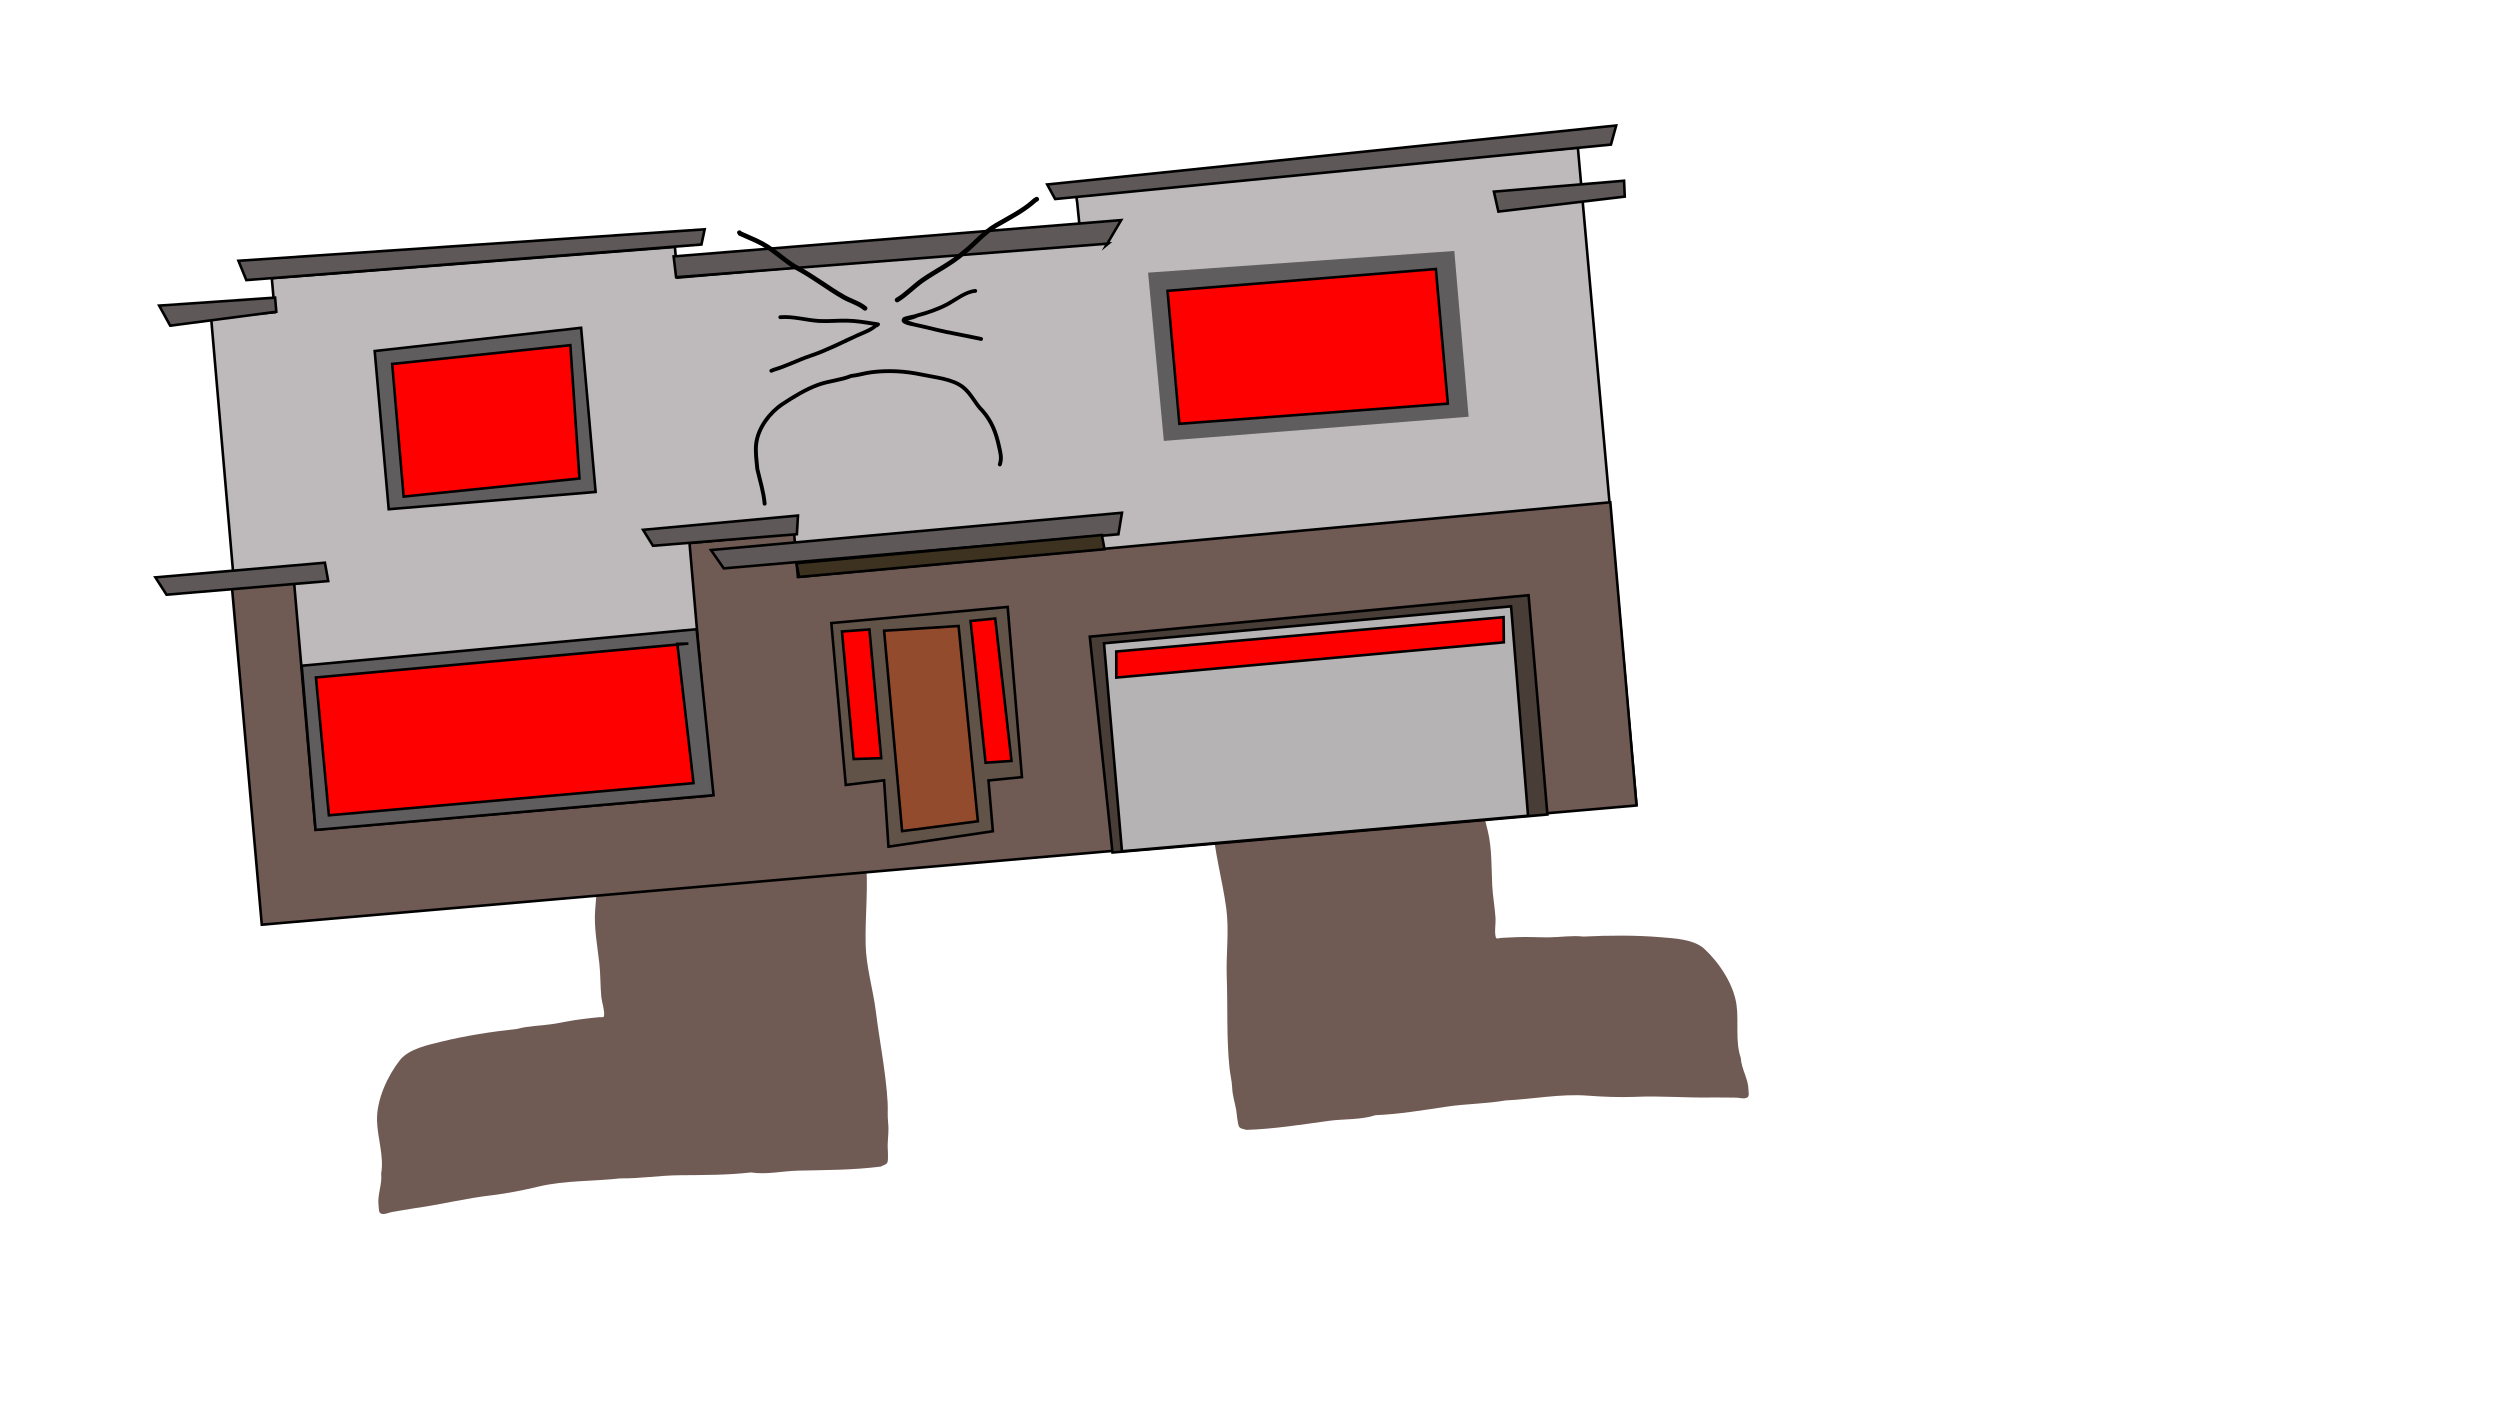 <svg version="1.1" xmlns="http://www.w3.org/2000/svg" xmlns:xlink="http://www.w3.org/1999/xlink" width="959.459" height="539.039" viewBox="0,0,959.459,539.039"><g transform="translate(159.73,89.52)"><g data-paper-data="{&quot;isPaintingLayer&quot;:true}" fill-rule="nonzero" stroke-linejoin="miter" stroke-miterlimit="10" stroke-dasharray="" stroke-dashoffset="0" style="mix-blend-mode: normal"><path d="M-159.73,449.52v-539.039h959.459v539.039z" fill="none" stroke="#f00000" stroke-width="0" stroke-linecap="butt"/><path d="M65.848,213.754c-1.588,0.177 -1.762,-1.383 -1.762,-1.383l0.177,-1.299c1.322,-2.001 0.821,-4.955 0.902,-7.274c0.155,-4.428 1.825,-11.608 -0.647,-15.757c-0.637,-1.069 -1.59,-2.23 -2.571,-3.346l-1.798,-1.115c-0.402,-0.244 -0.689,-0.662 -0.744,-1.16c-0.096,-0.862 0.537,-1.639 1.415,-1.737l2.331,-0.259c1.998,-0.222 3.997,-0.445 5.995,-0.667c3.57,-0.396 6.917,-1.47 10.418,-2.148c3.608,-0.698 7.372,-0.668 11.003,-1.256c11.431,-1.852 23.541,-3.698 35.106,-2.868c7.89,0.03 15.741,-0.135 23.609,-0.316c3.941,-0.091 7.861,-0.876 11.793,-0.571c2.202,0.171 8.158,-1.044 9.796,0.773c0.873,0.968 0.665,2.525 0.72,3.819c0.131,3.071 -0.572,6.98 -0.914,10.117c-0.594,5.687 -0.486,11.475 -0.76,17.182c-0.147,3.07 0.745,6.512 1.085,9.562c0.952,8.556 2.255,16.953 1.48,25.494c1.198,10.972 -0.257,22.37 0.01,33.404c0.213,8.809 2.846,17.152 3.923,25.739c1.432,11.617 3.835,23.165 4.515,34.909c0.149,2.568 -0.102,5.09 0.181,7.658c0.345,3.132 -0.064,5.429 -0.169,8.532c-0.044,1.298 0.403,5.83 -0.131,6.877c-0.438,0.861 -1.66,1.023 -2.491,1.534c-10.749,1.353 -20.881,1.322 -31.646,1.555c-5.87,0.127 -12.423,1.64 -18.195,0.692c-9.072,1.057 -18.258,0.988 -27.438,1.076c-7.621,0.073 -15.053,1.305 -22.76,1.21c-10.229,1.158 -21.325,0.741 -31.358,3.146c-5.701,1.367 -11.949,2.607 -17.724,3.312c-10.049,1.118 -19.706,3.601 -29.732,4.98c-2.906,0.4 -5.78,1.009 -8.677,1.454c-1.443,0.221 -3.008,1.174 -4.34,0.593c-0.928,-0.405 -0.731,-1.88 -0.876,-2.869c-0.609,-4.139 1.444,-8.279 0.984,-12.471c1.153,-6.626 -1.417,-13.612 -1.592,-20.294c-0.211,-8.086 4.082,-17.328 8.976,-23.488c3.579,-4.143 10.529,-5.562 15.71,-6.838c9.352,-2.304 19.58,-3.873 29.168,-4.906c4.224,-1.183 8.701,-1.147 13.031,-1.786c4.141,-0.611 8.109,-1.566 12.302,-2.032c1.997,-0.222 3.994,-0.484 5.995,-0.667c0.654,-0.06 1.83,0.232 1.927,-0.407c0.331,-2.166 -0.757,-5.004 -1.011,-7.211c-0.438,-4.338 -0.278,-8.558 -0.773,-13.009c-0.741,-6.656 -2.142,-13.973 -1.595,-20.656c0.411,-5.023 0.916,-9.822 0.328,-14.973c-0.131,-1.304 0.229,-2.614 0.258,-3.925c0.17,-7.532 -2.604,-15.039 -2.179,-22.617c0.125,-2.223 0.331,-4.436 0.486,-6.645c-0.094,0.252 -0.201,0.503 -0.321,0.751c-0.005,0.401 -0.143,1.437 -1.42,1.579z" data-paper-data="{&quot;index&quot;:null}" fill="#705a54" stroke="none" stroke-width="0.5" stroke-linecap="butt"/><path d="M406.848,183.734c-1.284,0.061 -1.583,-0.941 -1.651,-1.336c-0.158,-0.226 -0.302,-0.457 -0.435,-0.691c0.502,2.157 1.055,4.31 1.529,6.485c1.616,7.416 0.06,15.267 1.417,22.677c0.236,1.289 0.798,2.527 0.874,3.835c0.231,5.18 1.488,9.839 2.686,14.734c1.594,6.514 1.365,13.96 1.683,20.649c0.213,4.474 1.037,8.615 1.289,12.968c0.097,2.22 -0.53,5.194 0.139,7.281c0.197,0.615 1.312,0.142 1.967,0.098c2.005,-0.135 4.018,-0.191 6.025,-0.287c4.214,-0.201 8.283,0.116 12.468,0.066c4.377,-0.053 8.792,-0.794 13.149,-0.292c9.631,-0.492 19.978,-0.557 29.577,0.243c5.317,0.443 12.405,0.748 16.592,4.274c5.805,5.311 11.502,13.76 12.569,21.778c0.882,6.626 -0.554,13.93 1.63,20.291c0.207,4.212 2.888,7.977 2.939,12.16c0.012,0.999 0.44,2.425 -0.413,2.972c-1.224,0.784 -2.919,0.09 -4.379,0.1c-2.931,0.018 -5.865,-0.13 -8.798,-0.067c-10.118,0.22 -20.045,-0.708 -30.145,-0.227c-5.814,0.215 -12.179,-0.024 -18.025,-0.475c-10.287,-0.792 -21.178,1.37 -31.462,1.84c-7.595,1.31 -15.129,1.266 -22.666,2.396c-9.079,1.361 -18.139,2.879 -27.264,3.266c-5.55,1.847 -12.26,1.386 -18.076,2.187c-10.667,1.468 -20.667,3.097 -31.495,3.457c-0.9,-0.374 -2.133,-0.341 -2.701,-1.122c-0.692,-0.95 -0.966,-5.496 -1.214,-6.771c-0.593,-3.048 -1.359,-5.252 -1.513,-8.399c-0.126,-2.581 -0.771,-5.032 -1.03,-7.591c-1.181,-11.705 -0.63,-23.487 -1.049,-35.184c-0.291,-8.65 0.992,-17.304 -0.187,-26.036c-1.477,-10.938 -4.712,-21.964 -5.26,-32.988c-2.112,-8.312 -2.15,-16.809 -2.56,-25.408c-0.146,-3.066 0.193,-6.605 -0.437,-9.614c-1.171,-5.593 -1.978,-11.325 -3.461,-16.847c-0.833,-3.044 -2.144,-6.793 -2.499,-9.846c-0.15,-1.287 -0.6,-2.792 0.109,-3.885c1.331,-2.053 7.404,-1.793 9.552,-2.309c3.835,-0.922 7.829,-0.765 11.736,-1.297c7.797,-1.062 15.577,-2.137 23.363,-3.412c11.289,-2.644 23.539,-2.731 35.118,-2.706c3.678,0.008 7.39,-0.616 11.063,-0.495c3.564,0.117 7.038,0.649 10.626,0.477c2.008,-0.096 4.017,-0.191 6.025,-0.287l2.343,-0.112c0.882,-0.042 1.63,0.626 1.671,1.492c0.024,0.501 -0.194,0.958 -0.552,1.263l-1.599,1.385c-0.793,1.257 -1.551,2.554 -2.011,3.71c-1.787,4.487 0.995,11.314 1.847,15.662c0.446,2.277 0.417,5.273 2.038,7.041l0.38,1.254c0,0 0.075,1.568 -1.522,1.644z" fill="#705a54" stroke="none" stroke-width="0.5" stroke-linecap="butt"/><g><g stroke-width="1" stroke-linecap="round"><path d="M-58.851,262.271l-19.86,-229.852l24.428,-2.111l-1.128,-13.05l154.696,-12.009l1.018,11.787l154.905,-13.596l-1.524,-15.137l-0.465,-3.225l192.605,-17.999l22.481,252.189l-526.91,45.697z" fill="#bebabb" stroke="#000000"/><path d="M145.029,115.087l0.16,1.852l0.164,1.894l1.128,13.05l311.8,-28.637l10.054,116.358l-527.595,45.756l-11.515,-130.27l23.89,-1.343l8.22,95.14l151.923,-13.127l-8.366,-96.824z" fill="#705a54" stroke="#000000"/><path d="M87.065,113.818l59.454,-5.476l-0.417,7.161l-55.227,4.433z" fill="#5e5859" stroke="#000000"/><path d="M113.122,121.576l157.736,-14.308l-1.359,8.26l-151.451,13.086z" fill="#5e5859" stroke="#000000"/><path d="M267.229,237.659l-8.712,-82.841l168.392,-15.907l7.228,84.157z" fill="#483d37" stroke="#000000"/><path d="M270.857,237.176l-6.896,-79.817l156.236,-14.178l6.512,80.359z" fill="#b5b3b4" stroke="#000000"/><path d="M417.418,156.993l-148.736,13.53l-0.001,-10.009l148.637,-13.182z" fill="#ff0000" stroke="#000000"/><path d="M181.245,235.418l-1.683,-25.471l-14.699,1.779l-5.54,-62.121l67.683,-6.187l5.47,65.308l-12.842,1.279l1.684,19.491z" fill="#615348" stroke="#000000"/><path d="M186.486,229.45l-6.91,-76.903l28.58,-1.819l7.402,74.941z" fill="#934b2d" stroke="#000000"/><path d="M167.906,201.786l-4.494,-48.947l10.527,-0.779l4.533,49.399z" fill="#ff0000" stroke="#000000"/><path d="M218.517,203.202l-5.76,-54.399l9.453,-0.947l6.245,54.65z" fill="#ff0000" stroke="#000000"/><path d="M114.113,215.67l-152.732,13.327l-5.313,-63.024l151.549,-14.005z" fill="#605d5e" stroke="#000000"/><path d="M100.221,157.583l6.207,53.45l-139.937,12.351l-4.969,-52.907l142.927,-13z" fill="#ff0000" stroke="#000000"/><path d="M-10.552,105.915l-5.378,-60.709l79.216,-8.926l5.576,63.001z" fill="#605d5e" stroke="#000000"/><path d="M-4.813,101.062l-4.399,-50.907l68.373,-7.209l3.495,51.18z" fill="#ff0000" stroke="#000000"/><path d="M287.389,79.164l-5.958,-63.586l116.521,-8.247l5.411,62.625z" fill="#605d5e" stroke="#605d5e"/><path d="M292.893,73.127l-4.541,-51.025l102.969,-8.377l4.597,51.67z" fill="#ff0000" stroke="#000000"/><path d="M265.596,3.97l-165.846,12.899l-0.955,-7.983l171.75,-13.929l-5.66,9.595z" fill="#5e5859" stroke="#000000"/><path d="M242.167,-18.722l218.374,-22.641l-2.015,7.329l-213.312,20.903z" fill="#5e5859" stroke="#000000"/><path d="M109.477,4.321l-174.672,13.661l-3.024,-7.414l178.929,-12.078z" fill="#5e5859" stroke="#000000"/><path d="M463.826,-14.068l-48.502,5.752l-1.721,-7.657l49.962,-4.187z" fill="#5e5859" stroke="#000000"/><path d="M-33.762,133.483l-62.055,5.232l-4.283,-6.655l65.067,-5.622z" fill="#5e5859" stroke="#000000"/><path d="M-53.684,30.126l-40.724,5.34l-4.241,-7.699l44.497,-3.064z" fill="#5e5859" stroke="#000000"/><path d="M146.929,131.898l-0.983,-5.269l117.21,-10.818l0.997,5.44z" fill="#3d3120" stroke="#000000"/></g><path d="M123.977,-1.098c0.502,-0.043 0.752,0.207 0.875,0.443c2.872,1.347 5.948,2.498 8.705,4.035c4.754,2.651 8.641,6.788 13.428,9.351c6.154,3.311 11.535,7.593 17.569,11.019c2.746,1.559 5.823,2.347 8.272,4.359c0,0 0.702,0.58 0.11,1.272c-0.592,0.692 -1.294,0.112 -1.294,0.112c-2.327,-1.934 -5.361,-2.677 -7.99,-4.167c-6.032,-3.418 -11.404,-7.702 -17.552,-11.01c-4.794,-2.591 -8.693,-6.714 -13.463,-9.37c-2.843,-1.583 -6.03,-2.749 -8.971,-4.156l-0.526,-0.909c0,0 -0.078,-0.899 0.838,-0.978z" fill="#000000" stroke="none" stroke-width="0.5" stroke-linecap="butt"/><path d="M238.904,-13.542c0.479,0.769 -0.305,1.242 -0.305,1.242l-0.532,0.297c-4.192,3.897 -10.065,6.859 -15.03,9.738c-4.639,2.689 -8.159,7.11 -12.339,10.394c-4.855,4.27 -10.386,6.871 -15.68,10.508c-3.451,2.371 -6.376,5.569 -9.943,7.737c0,0 -0.784,0.473 -1.263,-0.296c-0.479,-0.769 0.305,-1.242 0.305,-1.242c3.541,-2.118 6.437,-5.331 9.851,-7.677c5.247,-3.605 10.735,-6.18 15.545,-10.406c4.261,-3.349 7.841,-7.807 12.569,-10.556c4.829,-2.808 10.678,-5.675 14.719,-9.502l0.841,-0.531c0,0 0.784,-0.473 1.263,0.296z" fill="#000000" stroke="none" stroke-width="0.5" stroke-linecap="butt"/><path d="M133.783,104.531c-0.747,0.065 -0.811,-0.669 -0.811,-0.669l-0.011,-0.124c-0.371,-4.437 -1.798,-8.783 -2.789,-13.14c-0.289,-3.298 -0.849,-6.789 -0.415,-10.098c0.8,-6.104 5.294,-12.155 10.326,-15.5c4.283,-2.846 9.099,-5.778 13.939,-7.543c4.136,-1.508 8.627,-1.772 12.724,-3.408c2.676,-0.294 5.194,-1.101 7.868,-1.439c6.573,-0.831 13.129,-0.444 19.521,0.908c5.137,1.105 11.996,1.681 16.198,4.991c3.247,2.557 4.716,6.411 7.591,9.159c3.673,4.229 5.327,8.641 6.494,14.021c0.589,2.717 1.133,4.543 0.291,7.266c0,0 -0.219,0.705 -0.936,0.493c-0.717,-0.213 -0.499,-0.918 -0.499,-0.918c0.765,-2.463 0.213,-4.054 -0.324,-6.529c-1.11,-5.117 -2.634,-9.296 -6.125,-13.326c-2.829,-2.75 -4.275,-6.527 -7.483,-9.056c-3.958,-3.121 -10.68,-3.619 -15.53,-4.66c-6.237,-1.319 -12.611,-1.699 -19.025,-0.885c-2.605,0.331 -5.067,1.168 -7.679,1.405c-4.032,1.651 -8.48,1.883 -12.569,3.361c-4.723,1.707 -9.442,4.605 -13.617,7.381c-4.674,3.106 -8.946,8.777 -9.676,14.462c-0.408,3.175 0.14,6.524 0.41,9.688c1,4.398 2.404,8.759 2.801,13.239l0.011,0.124c0,0 0.063,0.734 -0.684,0.799z" fill="#000000" stroke="none" stroke-width="0.5" stroke-linecap="butt"/><path d="M135.627,53.072c-0.296,-0.676 0.393,-0.969 0.393,-0.969l0.974,-0.412c4.827,-1.399 9.29,-3.762 14.067,-5.355c6.434,-2.145 12.286,-5.334 18.473,-8.049c1.785,-0.783 3.649,-1.517 5.324,-2.517c0.171,-0.102 0.353,-0.231 0.541,-0.348c-3.383,-0.537 -6.685,-1.078 -10.133,-1.147c-3.503,-0.072 -7.028,0.306 -10.529,0.129c-4.869,-0.245 -10.051,-1.902 -14.913,-1.455c0,0 -0.747,0.065 -0.811,-0.669c-0.063,-0.734 0.684,-0.799 0.684,-0.799c4.971,-0.407 10.171,1.208 15.14,1.453c3.479,0.172 6.983,-0.202 10.464,-0.132c3.601,0.074 7.047,0.644 10.585,1.204l1.464,0.228c0.339,0.045 0.613,0.316 0.643,0.666c0.023,0.264 -0.099,0.508 -0.301,0.656l-0.763,0.576l-0.099,-0.127c-2.193,1.969 -5.133,2.868 -7.85,4.136c-5.782,2.7 -11.369,5.565 -17.442,7.59c-4.767,1.589 -9.219,3.955 -14.039,5.345l-0.889,0.379c0,0 -0.689,0.293 -0.985,-0.383z" fill="#000000" stroke="none" stroke-width="0.5" stroke-linecap="butt"/><path d="M217.501,40.744c-0.176,0.717 -0.905,0.546 -0.905,0.546l-0.764,-0.179c-2.898,-0.552 -5.776,-1.127 -8.67,-1.749c-5.417,-0.911 -10.68,-2.434 -16.014,-3.56c-1.474,-0.311 -6.289,-0.957 -4.43,-3.365c0.523,-0.678 4.377,-1.105 5.32,-1.572c3.961,-1.058 8.309,-2.508 11.895,-4.512c3.189,-1.782 6.824,-4.578 10.545,-4.962c0,0 0.747,-0.065 0.811,0.669c0.063,0.734 -0.684,0.799 -0.684,0.799c-3.38,0.213 -7.057,3.172 -9.934,4.775c-3.64,2.028 -8.072,3.563 -12.101,4.607c-1.262,0.628 -2.321,0.926 -3.695,1.217c-0.079,0.017 -0.192,0.025 -0.317,0.027c0.989,0.192 1.939,0.671 2.91,0.876c5.326,1.125 10.579,2.643 15.986,3.555c2.905,0.624 5.79,1.206 8.699,1.755l0.796,0.186c0,0 0.729,0.171 0.553,0.888z" fill="#000000" stroke="none" stroke-width="0.5" stroke-linecap="butt"/></g></g></g></svg><!--rotationCenter:479.72973:269.5195193292019-->